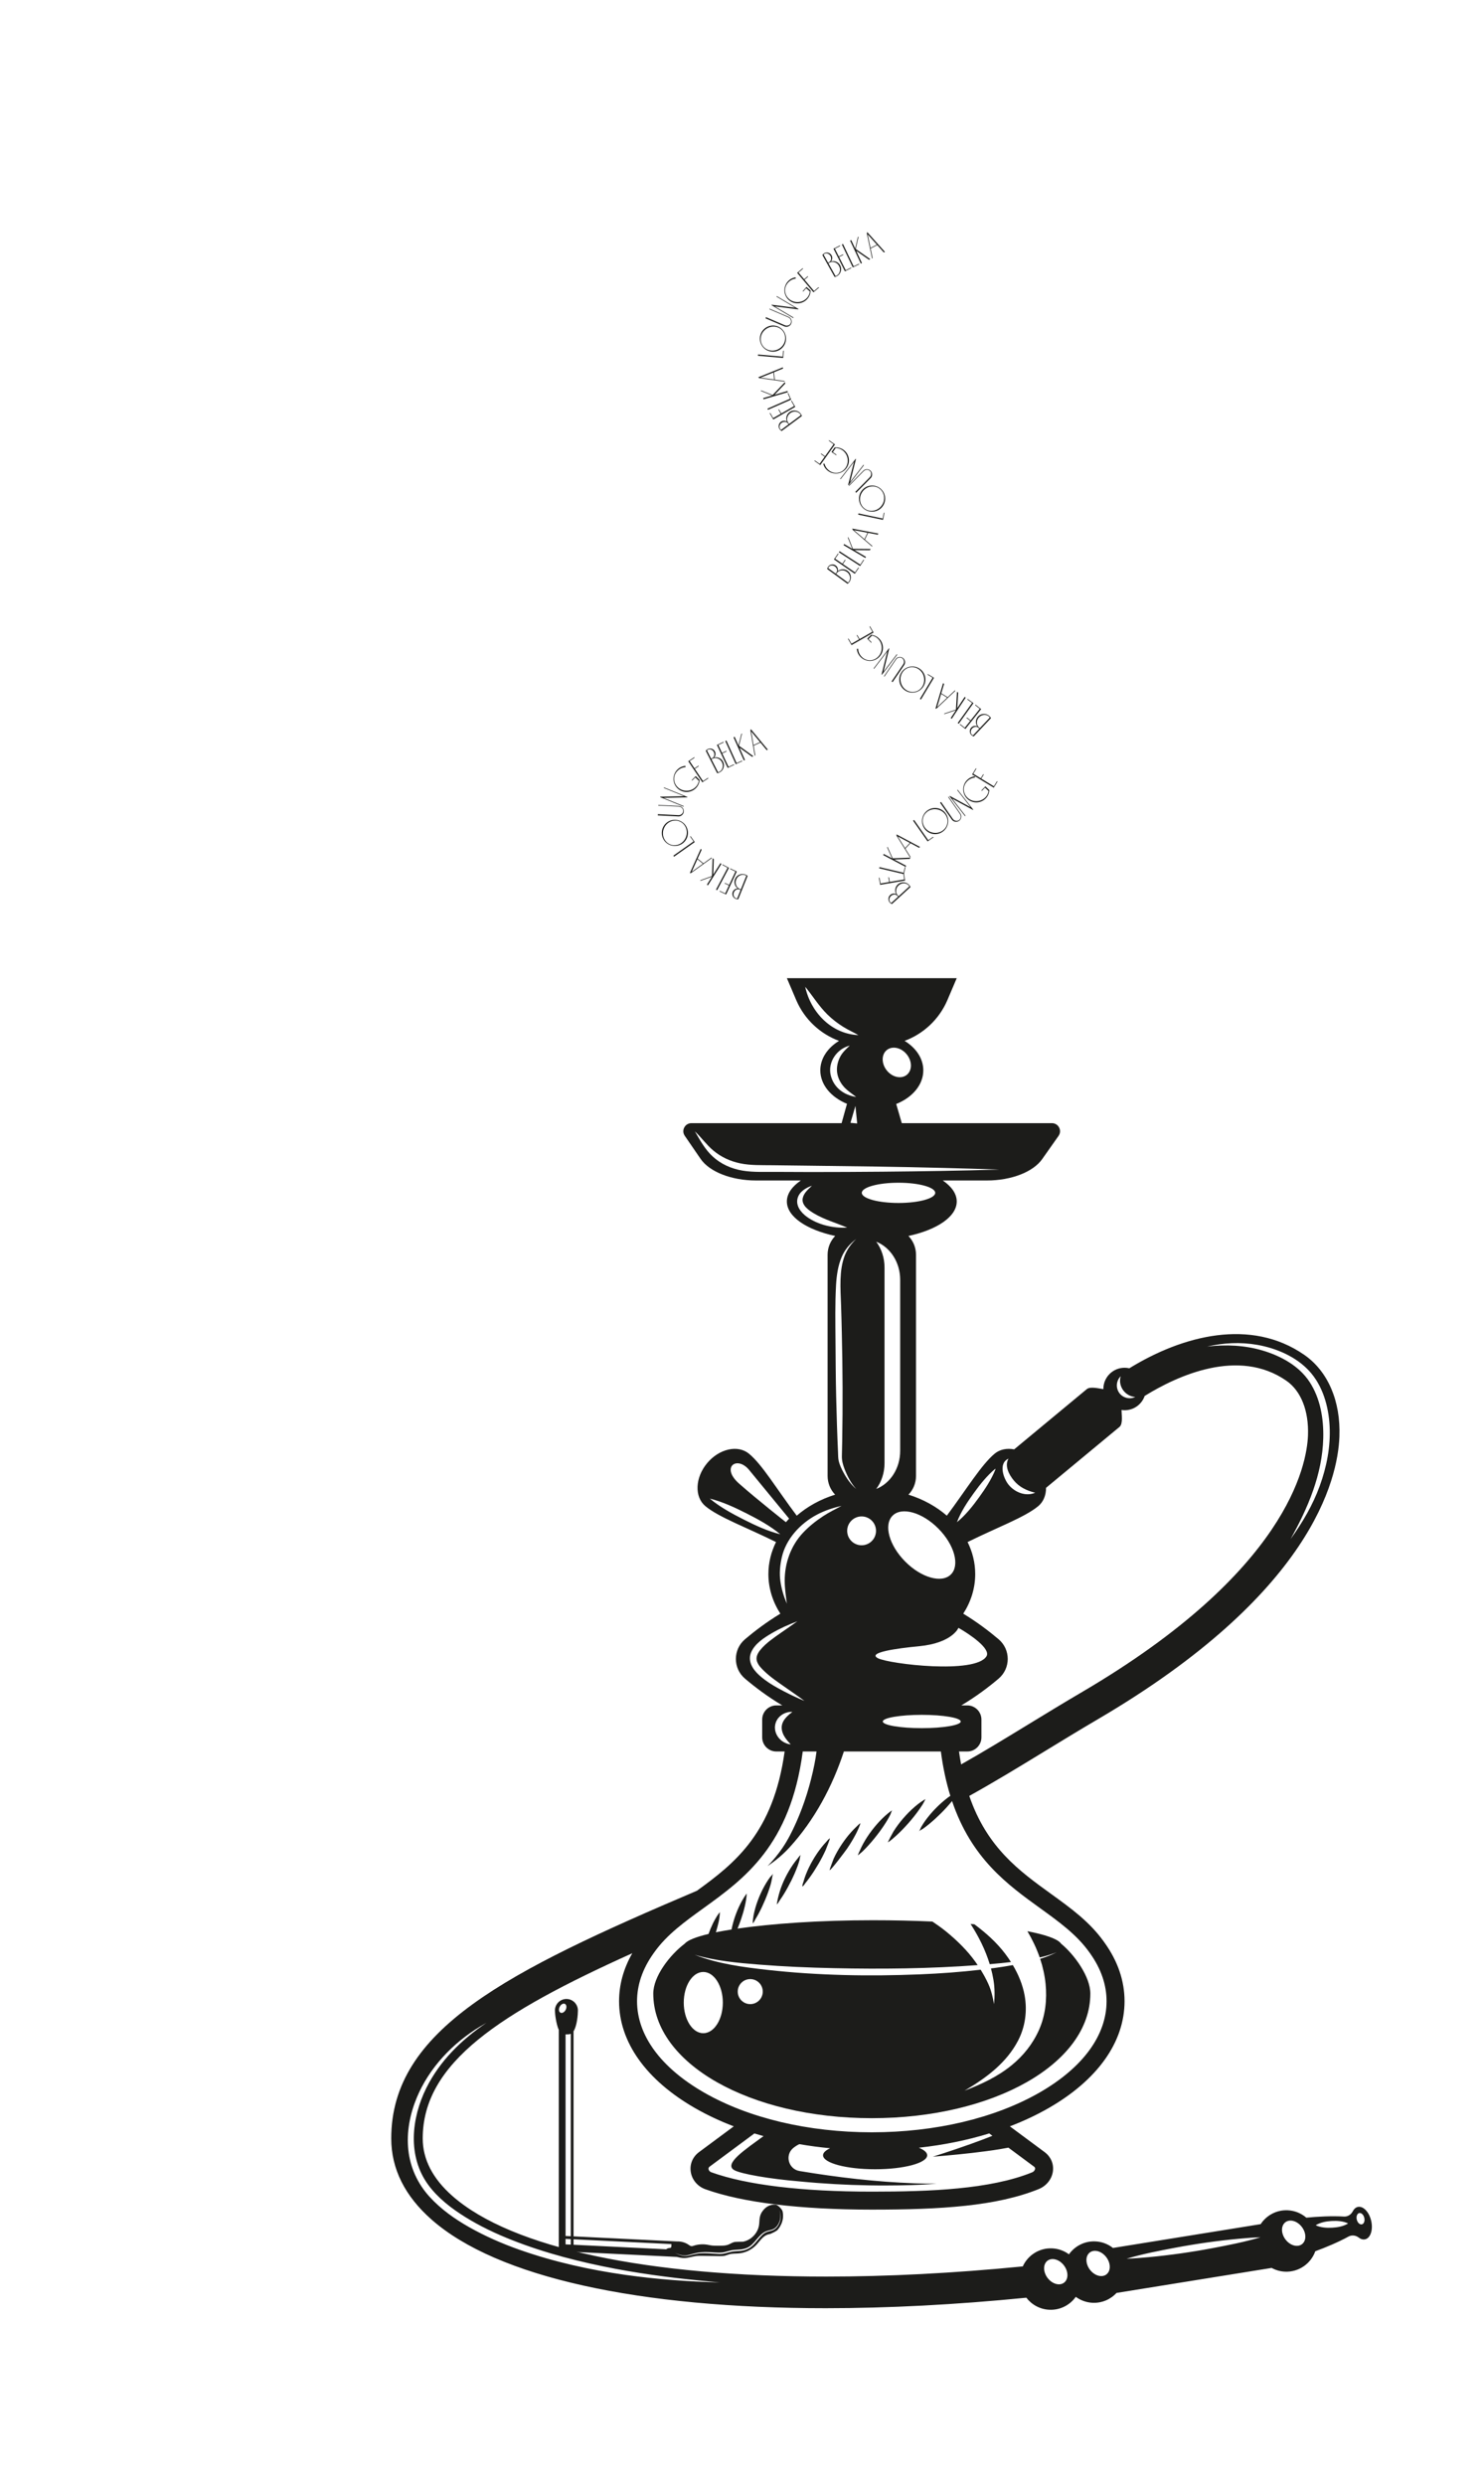 <?xml version="1.0" encoding="utf-8"?>
<!-- Generator: Adobe Illustrator 23.1.0, SVG Export Plug-In . SVG Version: 6.00 Build 0)  -->
<svg version="1.1" id="Слой_1" xmlns="http://www.w3.org/2000/svg" xmlns:xlink="http://www.w3.org/1999/xlink" x="0px" y="0px"
	 viewBox="0 0 1456.161 2437.936" style="enable-background:new 0 0 1456.161 2437.936;" xml:space="preserve">
<g id="Углы">
	<g>
		<path style="fill:#1C1C1A;" d="M567.06,1972.607c0-6.212-5.054-11.266-11.266-11.266
			c-6.212,0-11.266,5.054-11.266,11.266c0,3.439,1.141,13.086,3.775,19.075v214.136
			c0,0.428,0.202,0.83,0.543,1.087l3.925,2.944
			c0.007,0.005,0.015,0.007,0.022,0.011c0.103,0.074,0.216,0.132,0.337,0.176
			c0.025,0.009,0.049,0.015,0.073,0.023c0.122,0.036,0.249,0.062,0.383,0.062
			h7.85c0.75,0,1.359-0.608,1.359-1.359v-215.761
			C566.275,1987.533,567.06,1976.516,567.06,1972.607z M554.317,1966.159
			c1.621,0.823,1.959,3.416,0.754,5.791c-1.205,2.375-3.497,3.634-5.119,2.811
			c-1.621-0.823-1.959-3.416-0.753-5.791
			C550.404,1966.594,552.696,1965.336,554.317,1966.159z M554.944,2207.404v-211.32
			c0.268-0.019,0.546-0.033,0.849-0.033c1.509,0,2.966-0.004,4.284-0.56v211.914
			H554.944z"/>
	</g>
	<g>
		<path style="fill:#1C1C1A;" d="M761.139,2163.178c2.18,0.212,6.355,4.511,6.79,6.658
			c2.037,10.063-3.763,16.615-4.833,17.949c-0.976,1.217-4.97,3.075-6.391,3.72
			c-1.042,0.473-2.2,0.613-3.295,0.945c-4.99,1.512-7.838,6.568-11.441,10.337
			c-4.418,4.621-10.537,7.579-16.903,8.17c-3.121,0.29-6.321,0.038-9.345,0.86
			c-1.494,0.406-2.912,1.068-4.418,1.427c-1.856,0.442-3.787,0.414-5.694,0.382
			c-5.086-0.083-10.172-0.167-15.258-0.251c-2.581-0.042-5.174-0.084-7.732,0.264
			c-3.673,0.5-7.24,1.799-10.946,1.88c-2.548,0.056-5.056-0.466-7.529-1.122
			c-0.028,0-0.055,0.006-0.083,0.004l-111.143-5.446
			c-0.447-0.022-0.857-0.253-1.108-0.623l-2.875-4.252
			c-0.005-0.007-0.006-0.016-0.011-0.023c-0.072-0.111-0.127-0.232-0.167-0.361
			c-0.008-0.026-0.014-0.052-0.02-0.078c-0.032-0.13-0.052-0.263-0.045-0.404
			l0.402-8.204c0.038-0.784,0.705-1.389,1.489-1.35l113.608,5.567
			c4.05-0.152,8.157,0.974,11.501,3.271c0.866,0.594,1.746,1.287,2.794,1.368
			c0.744,0.058,1.471-0.205,2.18-0.436c4.269-1.389,8.874-1.738,13.303-1.006
			c1.51,0.25,3,0.622,4.519,0.806c1.481,0.18,2.978,0.18,4.47,0.18
			c1.204-0,2.408-0,3.611-0.001c1.959-0,3.935-0.002,5.851-0.41
			c3.656-0.778,4.155-1.88,7.695-3.082c1.385-0.47,8.565-0.354,8.918-0.42
			c7.931-1.477,14.564-8.335,15.774-16.311c0.398-2.619,0.262-5.309,0.815-7.9
			c0.552-2.591,1.437-4.3,3.059-6.394
			C751.389,2165.399,755.589,2162.639,761.139,2163.178z M551.602,2201.934l102.087,5.002
			c0.763-0.707,1.879-1.135,2.939-1.235c0.723-0.068,1.593-0.118,1.944-0.754
			c0.144-0.262,0.162-0.573,0.176-0.871c0.036-0.755,0.072-1.509,0.108-2.263
			l-106.992-5.243L551.602,2201.934z M764.406,2180.773
			c-0.826,1.89-2.004,3.639-3.567,4.997c-1.833,1.593-3.9,2.063-6.199,2.622
			c-2.165,0.526-4.094,1.196-5.903,2.523c-1.756,1.288-3.29,2.849-4.733,4.473
			c-2.679,3.016-5.087,6.38-8.449,8.693c-3.358,2.31-7.328,3.01-11.325,3.219
			c-2.248,0.117-4.462,0.208-6.676,0.655c-2.183,0.441-4.293,1.15-6.455,1.674
			c-4.31,1.044-8.653,0.439-13.022,0.212c-4.459-0.232-9.029-0.339-13.443,0.441
			c-2.085,0.369-4.126,0.935-6.171,1.475c-2.064,0.545-4.147,1.23-6.299,1.258
			c-3.475,0.046-6.956-1.19-10.084-2.611c3.48,1.816,7.536,3.438,11.534,3.057
			c2.471-0.236,4.884-0.979,7.296-1.529c2.4-0.547,4.803-0.972,7.265-1.091
			c4.493-0.216,8.987,0.156,13.466,0.461c2.308,0.157,4.614,0.384,6.925,0.124
			c2.244-0.252,4.39-0.925,6.568-1.488c2.164-0.561,4.332-0.962,6.566-1.094
			c2.288-0.135,4.582-0.217,6.845-0.612c4.202-0.734,7.781-2.665,10.792-5.67
			c2.84-2.832,5.107-6.18,7.947-9.011c1.369-1.365,2.926-2.683,4.733-3.421
			c2.045-0.835,4.29-1.067,6.327-1.902c3.692-1.514,6.099-5.309,7.102-9.034
			c0.967-3.589,0.666-7.219-0.777-10.623
			C766.139,2172.545,766.115,2176.859,764.406,2180.773z"/>
	</g>
</g>
<g id="Кальян">
	<g>
		<path style="fill:#1C1C1A;" d="M992.003,1925.114c-1.794-2.81-3.686-5.554-5.695-8.196
			c-8.58-11.285-18.955-20.466-30.225-28.868c-1.233-0.108-2.465-0.215-3.717-0.319
			c7.975,12.319,14.555,25.503,18.795,39.46
			C978.114,1926.602,985.068,1925.931,992.003,1925.114z"/>
		<path style="fill:#1C1C1A;" d="M855.453,2078.296c119.612,0,214.432-53.568,214.432-122.292
			c0-16.531-15.574-38.154-28.664-48.896c-0.155-0.231-0.327-0.462-0.527-0.691
			c-3.733-4.278-15.264-8.228-32.571-11.58
			c4.86,8.202,8.98,16.8,12.071,25.775c5.681-1.282,11.272-2.907,16.662-5.193
			c-5.207,2.778-10.634,4.841-16.207,6.531c2.626,7.917,4.471,16.114,5.324,24.574
			c1.53,15.165-0.183,30.974-6.39,45.001
			c-6.139,13.872-15.449,25.544-27.204,35.067
			c-13.746,11.136-29.515,18.441-45.923,24.717
			c20.995-12.36,41.125-27.133,52.585-49.254
			c7.031-13.572,9.081-29.175,6.369-44.157
			c-1.915-10.576-6.086-20.579-11.574-29.797
			c-5.999,1.079-12.025,2.015-18.065,2.849c-1.129,0.156-2.265,0.268-3.396,0.418
			c0.996,3.739,1.828,7.529,2.46,11.375c1.302,7.93,1.32,15.649,0.556,23.625
			c-1.187-6.791-2.734-13.431-5.577-19.756c-2.197-4.886-4.758-9.505-7.565-13.995
			c-19.817,2.302-39.751,3.751-59.67,4.564
			c-49.709,2.028-99.812,1.154-149.284-4.36
			c-24.099-2.686-49.011-5.962-71.703-14.871c20.482,6.013,42.046,7.964,63.252,9.656
			c24.46,1.952,48.976,2.975,73.504,3.511
			c46.953,1.027,94.109,0.485,140.969-3.007c-0.682-1.007-1.35-2.019-2.059-3.016
			c-7.924-11.142-17.962-20.967-28.488-29.604
			c-4.438-3.642-9.107-6.936-13.86-10.124
			c-18.376-0.833-38.019-1.287-58.44-1.287c-52.045,0-99.059,3.297-132.753,8.19
			c1.234-3.036,2.406-6.097,3.455-9.199c2.776-8.212,5.039-16.643,5.608-25.315
			c-0.023,0.359-0.853,1.149-1.069,1.457c-0.552,0.788-1.08,1.594-1.594,2.408
			c-1.274,2.02-2.458,4.099-3.541,6.227c-2.221,4.361-4.095,8.912-5.64,13.555
			c-1.28,3.845-2.325,7.777-3.103,11.757c-5.554,0.88-10.714,1.801-15.394,2.762
			c0.025-0.083,0.054-0.166,0.078-0.249c1.861-6.274,3.838-13.125,3.838-19.732
			c0,0.424-1.298,1.786-1.489,2.07c-4.093,5.994-7.187,12.685-9.62,19.514
			c-12.424,2.972-20.6,6.221-23.309,9.518h-0.032
			c-15.069,11.436-30.884,32.399-30.884,48.962
			C641.021,2024.728,735.841,2078.296,855.453,2078.296z M736.176,1941.813
			c6.781,0,12.277,5.497,12.277,12.277c0,6.781-5.497,12.277-12.277,12.277
			c-6.781,0-12.277-5.497-12.277-12.277
			C723.899,1947.31,729.396,1941.813,736.176,1941.813z M690.1,1934.829
			c10.587,0,19.169,13.453,19.169,30.048c0,16.595-8.582,30.048-19.169,30.048
			s-19.169-13.453-19.169-30.048C670.931,1948.281,679.513,1934.829,690.1,1934.829z"/>
		<path style="fill:#1C1C1A;" d="M704.867,1878.011
			C705.76,1876.689,703.965,1879.332,704.867,1878.011L704.867,1878.011z"/>
		<path style="fill:#1C1C1A;" d="M741.241,1883.082c1.159-1.896,2.261-3.827,3.305-5.789
			c2.372-4.455,4.501-9.047,6.437-13.708c1.962-4.723,3.734-9.543,5.164-14.456
			c1.046-3.592,1.475-7.231,2.286-10.849c-0.295,1.157-2.261,2.787-2.994,3.8
			c-1.318,1.82-2.56,3.697-3.721,5.621c-2.591,4.298-4.834,8.817-6.754,13.453
			c-1.996,4.819-3.655,9.799-4.841,14.881c-0.496,2.126-0.889,4.275-1.172,6.44
			c-0.108,0.825-0.2,1.652-0.266,2.481c-0.016,0.202,0.078,1.971-0.104,2.171
			C739.523,1886.777,740.706,1883.958,741.241,1883.082z"/>
		<path style="fill:#1C1C1A;" d="M765.176,1864.485c1.35-1.912,2.638-3.866,3.867-5.857
			c2.659-4.308,5.093-8.759,7.341-13.294c2.274-4.591,4.363-9.289,6.132-14.098
			c0.764-2.078,1.451-4.184,2.046-6.317c0.171-0.613,0.698-4.547,1.079-4.72
			c-0.616-0.087-2.837,3.119-3.28,3.655c-1.531,1.853-2.984,3.773-4.348,5.752
			c-2.905,4.216-5.476,8.676-7.726,13.274c-4.018,8.209-6.63,16.552-8.082,25.538
			C763.024,1868.292,764.695,1865.166,765.176,1864.485z"/>
		<path style="fill:#1C1C1A;" d="M790.471,1847.392c1.481-1.822,2.906-3.691,4.273-5.6
			c2.98-4.163,5.738-8.49,8.317-12.911c2.631-4.511,5.078-9.146,7.211-13.914
			c0.379-0.848,4.446-11.188,4.04-11.293c-1.307,0.628-2.567,2.433-3.556,3.483
			c-1.643,1.746-3.215,3.562-4.701,5.444c-3.169,4.01-6.027,8.277-8.583,12.702
			c-2.596,4.493-4.891,9.176-6.772,14.015c-0.843,2.17-1.583,4.38-2.207,6.623
			c-0.324,1.167-1.491,3.871-1.12,5.025
			C788.519,1850.415,789.669,1848.378,790.471,1847.392z"/>
		<path style="fill:#1C1C1A;" d="M831.347,1813.598c3.014-4.479,5.847-9.102,8.349-13.888
			c1.107-2.118,2.134-4.278,3.056-6.483c0.387-0.923,0.758-1.855,1.089-2.8
			c0.104-0.294,0.242-1.37,0.503-1.555c-0.392-0.215-3.611,3.09-4.063,3.516
			c-1.774,1.67-3.477,3.416-5.101,5.232c-3.462,3.873-6.628,8.024-9.495,12.355
			c-2.859,4.32-5.439,8.843-7.615,13.547c-0.404,0.873-4.266,11.396-4.069,11.417
			C814.945,1835.811,830.249,1815.229,831.347,1813.598z"/>
		<path style="fill:#1C1C1A;" d="M875.626,1775.961c-0.085,0.041-0.178,0.151-0.273,0.296
			C875.507,1776.134,875.615,1776.027,875.626,1775.961z"/>
		<path style="fill:#1C1C1A;" d="M841.995,1820.498c-0.079-0.263,3.443-3.044,3.869-3.45
			c1.725-1.642,3.4-3.337,5.022-5.08c3.625-3.896,7.045-7.99,10.283-12.213
			c3.268-4.261,6.366-8.673,9.145-13.27c1.226-2.028,2.376-4.102,3.426-6.227
			c0.304-0.615,1.028-3.121,1.612-4.001c-0.494,0.393-1.501,0.968-1.621,1.058
			c-0.827,0.621-1.636,1.264-2.434,1.922c-1.866,1.541-3.667,3.159-5.395,4.852
			c-3.695,3.62-7.113,7.536-10.253,11.645c-3.259,4.266-6.234,8.768-8.799,13.486
			c-1.115,2.051-2.132,4.154-3.045,6.303
			C843.446,1816.372,841.62,1819.685,841.995,1820.498z"/>
		<path style="fill:#1C1C1A;" d="M871.247,1807.815c0.147-0.392,1.519-1.122,1.796-1.337
			c0.791-0.613,1.567-1.243,2.336-1.884c1.849-1.541,3.65-3.139,5.401-4.79
			c3.911-3.687,7.626-7.59,11.164-11.635c3.57-4.081,6.975-8.329,10.07-12.783
			c2.206-3.174,4.653-6.629,6.019-10.275c-1.403,1.115-3.11,1.951-4.575,3.006
			c-2.077,1.495-4.088,3.083-6.023,4.759c-3.961,3.429-7.663,7.175-11.088,11.137
			c-3.534,4.089-6.803,8.431-9.661,13.02
			C876.182,1797.844,870.852,1807.669,871.247,1807.815z"/>
		<path style="fill:#1C1C1A;" d="M1345.487,2179.111c-1.978-8.778-7.868-14.928-13.158-13.737
			c-2.1,0.473-3.789,2.033-4.938,4.291c-1.663,3.266-4.987,5.372-8.645,5.147
			c-11.522-0.709-26.009,0.001-36.918,1.098
			c-4.921-4.231-11.221-6.932-18.206-7.26
			c-11.042-0.518-20.948,4.992-26.605,13.608L1092.089,2205.625
			c-4.765-3.755-10.687-6.133-17.209-6.438
			c-10.64-0.5-20.23,4.595-25.977,12.675c-4.627-3.41-10.274-5.543-16.446-5.833
			c-12.706-0.596-23.921,6.776-28.865,17.7
			c-68.021,6.699-132.783,9.979-192.824,9.979
			c-174.039-0.004-308.345-27.548-366.886-79.104
			c-19.313-17.011-29.101-35.996-29.092-56.431
			c0.033-74.386,76.067-123.301,205.636-181.731
			c-8.606,15.084-12.971,30.88-12.971,47.099c0,39.998,26.45,77.226,74.48,104.822
			c11.779,6.768,24.537,12.758,38.074,17.94l-34.137,25.308
			c-6.167,4.573-9.191,11.761-8.09,19.231c1.151,7.819,6.634,14.391,14.307,17.153
			c36.379,13.092,92.869,20.011,163.364,20.011c68.368,0,122.373-3.425,163.726-20.134
			c7.643-3.086,13.008-9.837,14.001-17.615c0.922-7.227-2.107-14.195-8.106-18.641
			l-34.153-25.321c13.528-5.181,26.278-11.168,38.049-17.932
			c48.028-27.595,74.48-64.823,74.48-104.822c0-19.83-6.507-39.031-19.33-57.056
			l-0.189-0.269c-0.373-0.528-0.745-1.053-1.066-1.486
			c-13.928-19.35-32.254-32.582-51.656-46.592
			c-31.035-22.408-62.76-45.374-80.113-96.047
			c24.316-13.478,48.525-28.242,74.053-43.828
			c16.984-10.371,34.546-21.094,52.55-31.66
			c208.764-122.521,235.002-234.576,236.592-277.065
			c1.307-34.897-11.285-64.149-34.546-80.253
			c-52.37-36.255-119.078-19.096-171.598,13.228
			c-1.491-0.338-3.036-0.533-4.629-0.533c-11.515,0-20.85,9.335-20.85,20.851
			c0,0.049,0.007,0.097,0.007,0.146c-4.073-0.532-12.842-2.88-16.233-0.026
			l-71.3,59.129c-7.087-1.348-13.997-0.065-19.195,4.259
			c-12.968,10.788-27.685,35.028-46.87,60.774
			c-10.406-9.011-23.228-16.114-37.629-20.603
			c4.565-4.781,7.384-11.243,7.384-18.375v-217.018
			c0-7.164-2.842-13.653-7.443-18.44c28.036-6.039,47.401-18.921,47.401-33.839
			c0-7.605-5.046-14.676-13.693-20.587h43.317c23.833,0,45.28-8.29,54.207-20.953
			l16.08-22.811c3.698-5.246-0.054-12.481-6.472-12.481H884.872l-5.477-18.812
			c15.826-6.333,26.584-18.743,26.584-33.022c0-11.632-7.139-22.025-18.339-28.903
			c18.563-6.913,33.952-21.166,42.006-40.068l9.145-21.464H772.115l9.145,21.464
			c8.054,18.902,23.443,33.155,42.006,40.068
			c-11.201,6.878-18.339,17.271-18.339,28.903c0,14.153,10.574,26.466,26.17,32.849
			l-5.287,18.985H678.442c-6.372,0-10.135,7.143-6.53,12.398l15.505,22.603
			c8.792,12.817,30.376,21.245,54.409,21.245h43.983
			c-8.647,5.91-13.694,12.982-13.694,20.587c0,14.919,19.366,27.801,47.402,33.839
			c-4.601,4.787-7.443,11.277-7.443,18.44v217.018
			c0,7.132,2.819,13.594,7.384,18.375c-14.415,4.494-27.249,11.606-37.66,20.63
			c-20.15-26.844-33.895-50.133-46.838-60.801
			c-10.942-9.018-29.318-4.903-41.137,9.304
			c-11.818,14.206-12.562,33.074-1.661,42.143
			c13.241,11.015,40.734,21.033,69.306,35.22
			c-4.807,9.691-7.478,20.284-7.478,31.393c0,14.044,4.251,27.267,11.727,38.874
			c-13.814,8.39-25.601,17.397-34.677,25.097c-11.953,10.14-11.953,28.524,0,38.664
			c9.493,8.054,21.941,17.542,36.585,26.253h-5.851
			c-7.667,0-13.883,6.216-13.883,13.883v17.451c0,7.667,6.216,13.883,13.883,13.883
			h8.137c-11.105,79.861-48.617,109.504-86.07,136.637
			c-186.754,79.42-299.883,136.26-299.93,243.016
			c-0.013,29.7,13.298,56.487,39.563,79.617
			c64.529,56.832,204.244,86.962,386.768,86.958
			c61.205-0.002,127.245-3.398,196.855-10.305
			c5.216,6.823,13.286,11.389,22.536,11.823
			c10.64,0.499,20.229-4.596,25.976-12.675
			c4.627,3.41,10.274,5.543,16.446,5.833c9.253,0.434,17.718-3.359,23.55-9.667
			l152.191-24.538c3.885,2.122,8.281,3.448,13.001,3.669
			c13.592,0.638,25.494-7.833,29.818-20.028
			c10.136-3.681,22.864-9.031,32.558-14.385c3.208-1.772,7.114-1.295,10.017,0.943
			c2.006,1.547,4.201,2.232,6.301,1.76
			C1344.779,2195.971,1347.464,2187.889,1345.487,2179.111z M1014.567,2125.789
			c0.892,0.663,1.223,1.331,1.109,2.232c-0.14,1.088-1.036,2.653-3.108,3.49
			c-40.995,16.566-99.74,18.85-157.116,18.85c-68.481,0-122.904-6.559-157.388-18.969
			c-1.841-0.663-2.666-2.046-2.825-3.121c-0.149-1.006,0.214-1.796,1.142-2.484
			l43.859-32.516c2.956,0.908,5.953,1.766,8.967,2.602
			c-17.706,13.049-39.82,27.446-28.508,33.5
			c6.843,3.663,34.403,8.481,63.39,10.903c5.927,0.568,11.856,1.107,17.795,1.557
			c22.522,1.706,45.143,2.563,67.73,2.489c16.385-0.053,32.83-0.369,49.163-1.766
			c-7.099,0.075-14.206-0.104-21.299-0.365
			c-37.941-1.395-75.599-5.829-113.009-12.072
			c-10.829-1.807-14.559-15.609-6.079-22.582c1.732-1.424,3.723-2.693,5.898-3.781
			c9.89,1.722,20.006,3.047,30.269,4.037c-4.395,2.026-6.955,4.374-6.955,6.888
			c0,7.577,22.877,13.72,51.096,13.72c28.22,0,51.096-6.143,51.096-13.72
			c0-2.735-3.015-5.277-8.151-7.417c24.188-2.649,47.425-7.354,69.049-14.003
			l3.128,2.319c-6.221,2.493-13.987,5.411-21.835,8.204
			c-18.152,6.498-36.651,12.292-36.651,12.292s19.31-1.456,38.647-3.698
			c9.671-1.104,19.355-2.406,26.66-3.601c3.674-0.623,6.84-1.168,8.865-1.568
			L1014.567,2125.789z M1233.548,1319.502c18.677,3.26,38.04,11.486,51.081,25.635
			c13.368,14.503,19.064,34.888,20.05,54.186
			c1.023,20.015-2.896,39.927-9.724,58.685
			c-6.837,18.781-16.921,35.916-28.593,52.057
			c17.071-30.512,31.206-63.598,32.062-99.092
			c0.459-19.063-2.867-39.06-13.526-55.228
			c-10.438-15.833-28.372-25.462-46.173-30.723
			c-17.59-5.198-36.116-5.931-54.251-3.822
			C1200.623,1317.492,1217.173,1316.644,1233.548,1319.502z M1099.661,1350.327
			c-0.406,1.425-0.625,2.909-0.625,4.392c0,8.303,6.633,15.393,14.916,15.953
			c-5.445,2.628-12.128,0.932-15.672-3.95
			C1094.658,1361.734,1095.257,1354.647,1099.661,1350.327z M1026.425,1459.803
			l72.079-59.775c3.576-3.009,1.984-12.256,1.976-16.59
			c0.674,0.099,1.358,0.162,2.049,0.202l0.093,0.121
			c0.045-0.035,0.098-0.075,0.144-0.11c0.251,0.011,0.498,0.034,0.752,0.034
			c9.129,0,16.868-5.876,19.692-14.045c32.322-19.97,92.064-47.427,138.959-14.962
			c14.419,9.982,22.169,29.557,21.265,53.707
			c-1.092,29.184-20.282,133.578-221.363,251.588
			c-18.236,10.703-35.914,21.497-53.01,31.936
			c-22.776,13.906-44.485,27.148-65.969,39.281
			c-0.766-4.098-1.484-8.29-2.095-12.683h8.136
			c7.668,0,13.883-6.215,13.883-13.883v-17.451c0-7.667-6.215-13.883-13.883-13.883
			h-5.851c14.643-8.711,27.092-18.199,36.585-26.253
			c11.953-10.14,11.953-28.524,0-38.664c-9.076-7.699-20.864-16.707-34.677-25.096
			c7.475-11.607,11.727-24.831,11.727-38.875c0-11.107-2.669-21.698-7.475-31.387
			c28.571-14.185,56.063-24.212,69.303-35.226
			C1023.915,1473.485,1026.433,1466.97,1026.425,1459.803z M825.304,1281.08
			c0.32,8.886,0.492,17.778,0.712,26.668c0.877,35.605,1.013,71.253,0.38,106.864
			c-0.081,4.582-0.166,9.166-0.305,13.746c-0.134,4.405,0.866,8.378,2.426,12.485
			c2.71,7.135,6.392,14.412,11.59,20.073c-5.22-4.406-9.266-10.238-12.488-16.215
			c-1.859-3.447-3.638-7.151-4.579-10.969c-0.686-2.783-0.599-5.723-0.731-8.566
			c-0.838-17.963-1.368-35.937-1.804-53.914
			c-0.448-18.438-0.565-36.885-0.681-55.327
			c-0.115-18.277-0.495-36.752,0.537-55.006
			c0.528-9.346,1.836-18.809,5.49-27.495c3.072-7.302,7.982-13.011,14.257-17.73
			c-4.878,4.671-8.765,9.911-11.217,16.253c-2.843,7.355-3.845,15.377-4.123,23.216
			C824.461,1263.796,824.994,1272.454,825.304,1281.08z M845.433,1487.869
			c7.817,0,14.154,6.337,14.154,14.154c0,7.817-6.337,14.153-14.154,14.153
			c-7.816,0-14.153-6.337-14.153-14.153
			C831.28,1494.206,837.617,1487.869,845.433,1487.869z M901.638,1615.246
			c32.946-3.147,38.839-18.064,38.839-18.064
			c11.11,6.35,32.068,20.496,27.468,27.948
			c-10.94,17.72-95.183,7.508-106.34,1.929
			C850.448,1621.481,879.366,1617.373,901.638,1615.246z M859.807,1218.336
			c13.67,5.401,23.495,20.088,23.495,37.408v167.764
			c0,17.32-9.825,32.007-23.495,37.409c5.075-6.88,8.136-15.73,8.136-25.395
			v-191.791C867.942,1234.066,864.881,1225.216,859.807,1218.336z M904.467,1682.548
			c21.115,0,38.232,2.922,38.232,6.525c0,3.604-17.117,6.525-38.232,6.525
			c-21.116,0-38.233-2.921-38.233-6.525
			C866.234,1685.47,883.351,1682.548,904.467,1682.548z M989.546,1431.211
			c-4.028,7.116,0.493,15.601,5.163,21.28
			c5.555,6.755,12.739,10.045,21.028,12.138
			c-9.172,3.891-19.692-0.291-25.84-7.58
			C984.638,1450.816,979.35,1435.72,989.546,1431.211z M955.431,1465.116
			c6.194-8.588,13.096-17.335,21.315-24.118c-0.049,0.344-0.087,0.692-0.113,1.047
			c-3.854,9.609-9.825,18.621-15.839,26.945
			c-6.325,8.755-13.373,17.681-21.798,24.532
			C942.83,1483.367,949.118,1473.87,955.431,1465.116z M920.772,1499.8
			c15.786,15.941,21.283,36.093,12.278,45.011
			c-9.005,8.917-29.102,3.224-44.888-12.718
			c-15.786-15.941-21.283-36.093-12.278-45.011
			C884.888,1478.164,904.985,1483.858,920.772,1499.8z M881.648,1180.308
			c-19.897,0-36.027-4.444-36.027-9.926c0-5.482,16.13-9.926,36.027-9.926
			c19.897,0,36.027,4.444,36.027,9.926
			C917.674,1175.865,901.544,1180.308,881.648,1180.308z M870.161,1030.277
			c5.401-4.361,14.175-2.454,19.595,4.259c5.421,6.714,5.436,15.692,0.035,20.053
			c-5.402,4.361-14.175,2.454-19.596-4.259
			C864.775,1043.616,864.76,1034.638,870.161,1030.277z M790.11,968.191
			c7.448,9.097,13.455,19.083,21.936,27.354c4.675,4.559,9.895,8.565,15.437,12.015
			c4.795,2.984,9.925,5.282,14.829,8.055
			C815.893,1014.59,795.49,993.199,790.11,968.191z M815.202,1055.284
			c-3.262-13.091,6.006-26.34,18.655-29.376c-3.828,3.548-7.462,6.858-9.791,11.655
			c-2.546,5.246-3.634,11.32-2.235,17.039c1.106,4.52,3.372,8.62,6.518,12.06
			c3.482,3.809,7.711,6.48,11.757,9.609
			C828.23,1074.552,818.17,1067.196,815.202,1055.284z M841.103,1102.31l-6.589-0.609
			l4.857-16.606L841.103,1102.31z M761.391,1149.809
			c-10.863-0.101-22.048,0.552-32.798-1.254
			c-10.981-1.844-21.334-6.421-29.513-14.068
			c-7.435-6.952-12.195-15.749-17.238-24.45
			c6.314,5.957,11.302,13.118,17.984,18.74
			c7.629,6.418,16.724,10.644,26.472,12.664
			c10.294,2.133,20.928,1.695,31.384,1.844c11.229,0.16,22.458,0.287,33.687,0.419
			c44.69,0.526,89.39,1.036,134.068,2.217
			c18.428,0.487,36.856,0.977,55.28,1.613
			c-38.256,1.131-76.528,1.742-114.798,2.096
			c-23.43,0.217-46.861,0.317-70.292,0.324
			C784.215,1149.958,772.803,1149.915,761.391,1149.809z M791.628,1193.833
			c-5.622-4.114-11.077-10.827-8.968-18.257
			c1.818-6.403,8.124-10.198,14.067-12.177c-3.608,3.411-8.162,7.26-9.094,12.401
			c-1.242,6.849,6.118,11.804,11.154,14.809
			c10.202,6.087,21.651,9.231,32.493,13.872
			C817.851,1205.219,802.587,1201.852,791.628,1193.833z M735.059,1442.238
			c6.48,7.836,39.244,47.791,39.244,47.791l-3.125,3.492
			c0,0-27.597-21.69-45.953-37.865C706.869,1439.481,723.203,1427.901,735.059,1442.238z
			 M729.568,1490.82c-11.455-5.799-23.189-12.228-33.109-20.459
			c12.507,3.1,24.644,8.766,36.096,14.557
			c11.456,5.793,23.201,12.213,33.109,20.459
			C753.151,1502.296,741.015,1496.616,729.568,1490.82z M767.018,1528.508
			c3.964-18.292,18.024-33.493,34.18-42.155c7.75-4.155,16.014-6.904,24.571-8.824
			c-5.99,3.251-12.118,6.185-17.83,9.927
			c-7.308,4.787-13.961,10.066-19.969,16.422
			c-11.859,12.546-17.992,29.702-17.988,46.849
			c0.002,7.709,1.137,15.135,2.133,22.752c-3.071-7.092-5.191-14.163-6.329-21.809
			C764.625,1543.875,765.359,1536.167,767.018,1528.508z M744.757,1643.466
			c-6.541-5.994-11.586-14.174-7.36-23.028
			c3.865-8.097,12.377-13.546,19.845-17.943
			c7.984-4.7,16.484-8.476,25.148-11.725
			c-5.301,3.874-10.777,7.501-16.141,11.286
			c-7.022,4.954-14.603,9.992-20.095,16.696
			c-2.616,3.193-4.734,7.049-3.393,11.251c1.237,3.875,4.342,6.965,7.204,9.71
			c6.322,6.062,13.719,10.997,20.868,16.014
			c6.202,4.352,12.478,8.604,18.542,13.149
			c-6.935-2.8-13.692-6.038-20.326-9.486
			C760.524,1654.959,751.876,1649.989,744.757,1643.466z M768.938,1709.262
			c-0.916-0.644-2.05-1.222-2.972-2.189c-0.48-0.469-0.974-0.951-1.478-1.444
			c-0.454-0.548-0.866-1.156-1.311-1.762c-0.479-0.585-0.804-1.291-1.146-2.002
			c-0.344-0.711-0.725-1.42-0.898-2.231c-0.194-0.797-0.502-1.579-0.573-2.419
			c-0.072-0.84-0.143-1.687-0.184-2.534l0.301-2.541
			c0.128-0.838,0.477-1.627,0.719-2.423c0.212-0.816,0.695-1.498,1.079-2.208
			l0.604-1.036c0.232-0.317,0.5-0.602,0.747-0.897
			c0.518-0.566,0.961-1.186,1.524-1.642c0.568-0.45,1.108-0.896,1.656-1.294
			c1.077-0.818,2.271-1.269,3.273-1.786c1.077-0.422,2.128-0.656,2.997-0.887
			c0.871-0.283,1.62-0.199,2.249-0.282c1.252-0.08,1.995-0.054,1.995-0.054
			s-0.539,0.51-1.53,1.278c-0.466,0.4-1.165,0.807-1.737,1.38
			c-0.574,0.532-1.222,1.133-1.928,1.788c-0.61,0.75-1.397,1.395-1.987,2.242
			c-0.292,0.427-0.615,0.829-0.929,1.246c-0.301,0.425-0.508,0.908-0.778,1.353
			c-0.286,0.44-0.5,0.911-0.659,1.406c-0.159,0.492-0.443,0.941-0.507,1.46
			c-0.095,0.506-0.264,0.995-0.331,1.505c-0.035,0.515-0.082,1.028-0.142,1.54
			l0.078,1.562c0.028,0.52,0.19,1.037,0.258,1.56
			c0.049,0.53,0.273,1.027,0.419,1.542c0.155,0.514,0.298,1.031,0.552,1.511
			c0.221,0.5,0.438,0.992,0.651,1.473c0.276,0.466,0.546,0.922,0.809,1.366
			c0.457,0.96,1.179,1.689,1.689,2.52c0.557,0.793,1.187,1.441,1.689,2.104
			c0.508,0.66,1.037,1.153,1.449,1.61c0.837,0.895,1.314,1.495,1.314,1.495
			s-0.718-0.073-1.97-0.354c-0.616-0.159-1.426-0.27-2.223-0.661
			C770.891,1710.192,769.89,1709.862,768.938,1709.262z M641.056,1916.865l0.519-0.732
			c0.238-0.336,0.482-0.681,0.787-1.094
			c12.255-17.028,29.455-29.446,47.664-42.594
			c40.454-29.209,85.524-61.757,97.664-153.94h13.525
			c-0.558,4.184-1.217,8.355-2.051,12.517
			c-3.919,19.563-9.796,38.817-17.904,57.063
			c-3.867,8.702-8.26,17.435-13.651,25.302
			c-4.358,6.359-9.113,12.079-14.467,17.611
			c7.837-5.373,15.039-11.257,21.478-18.284
			c24.457-26.69,42.16-59.809,53.428-94.208h95.168
			c2.141,16.261,5.312,30.656,9.297,43.514c-0.746,0.527-1.526,1.004-2.254,1.555
			c-4.32,3.269-8.385,6.89-12.172,10.763c-3.672,3.756-7.106,7.769-10.17,12.038
			c-1.427,1.987-2.757,4.043-3.975,6.164c-0.745,1.298-1.313,3.433-2.301,4.516
			c0.887-1.165,3.164-2.08,4.38-2.963c2.024-1.471,4.002-3.005,5.93-4.6
			c4.017-3.324,7.863-6.863,11.551-10.548c3.757-3.755,7.354-7.689,10.686-11.829
			c19.052,56.431,54.337,81.969,86.691,105.33
			c18.21,13.148,35.41,25.566,47.733,42.684c0.308,0.42,0.605,0.842,0.905,1.265
			l0.215,0.304c10.667,14.992,16.074,30.753,16.074,46.843
			c0,33.413-23.307,65.207-65.625,89.521c-43.858,25.198-102.359,39.076-164.727,39.076
			c-62.368,0-120.87-13.878-164.727-39.076
			c-42.319-24.315-65.626-56.108-65.626-89.521
			C625.101,1947.509,630.469,1931.805,641.056,1916.865z M613.998,2232.083
			c-35.411-5.01-70.587-12.812-104.341-24.727
			c-16.874-5.957-33.394-13.153-48.984-21.959
			c-14.391-8.129-28.199-17.88-39.341-30.181
			c-11.6-12.807-18.79-28.483-20.657-45.693
			c-1.893-17.455,1.529-35.016,8.187-51.156
			c12.124-29.39,35.308-53.77,62.346-70.077
			c2.03-1.225,4.093-2.396,6.143-3.587
			c-24.463,16.572-45.844,37.364-59.088,64.129
			c-14.623,29.552-18.531,66.847,1.874,94.779
			c9.517,13.027,22.723,23.14,36.302,31.613
			c14.522,9.062,30.047,16.396,45.955,22.671
			c32.809,12.941,67.129,21.673,101.738,28.225
			c31.57,5.978,63.412,9.771,95.388,12.719c2.277,0.21,4.557,0.393,6.835,0.584
			C675.45,2238.683,644.617,2236.415,613.998,2232.083z M1044.056,2239.709
			c-4.468,3.348-11.714,1.226-16.183-4.739
			c-4.469-5.966-4.469-13.515-0.001-16.863c4.468-3.348,11.714-1.226,16.183,4.739
			C1048.524,2228.811,1048.524,2236.361,1044.056,2239.709z M1085.597,2231.621
			c-4.468,3.348-11.713,1.226-16.183-4.739c-4.469-5.965-4.469-13.515-0.001-16.863
			c4.468-3.348,11.714-1.226,16.183,4.739S1090.065,2228.273,1085.597,2231.621z
			 M1189.513,2205.85c-20.651,3.908-41.578,6.861-62.503,8.823
			c-7.167,0.672-14.355,1.273-21.553,1.483
			c15.512-4.596,31.468-7.698,47.349-10.699
			c20.661-3.905,41.591-6.893,62.527-8.844c7.159-0.667,14.338-1.267,21.528-1.471
			C1221.351,2199.75,1205.393,2202.845,1189.513,2205.85z M1277.495,2201.965
			c-4.469,3.348-11.714,1.226-16.183-4.739c-4.469-5.965-4.469-13.515-0.001-16.863
			s11.714-1.226,16.183,4.74C1281.963,2191.067,1281.963,2198.617,1277.495,2201.965z
			 M1307.102,2185.757c-5.28,0.288-11.259-0.096-16.106-2.431
			c4.604-2.829,10.433-3.875,15.745-4.174c5.279-0.298,11.265,0.081,16.106,2.431
			C1318.249,2184.426,1312.415,2185.467,1307.102,2185.757z M1336.363,2182.45
			c-2.034,0.496-4.285-1.576-5.028-4.626c-0.743-3.051,0.303-5.926,2.337-6.421
			c2.034-0.496,4.285,1.576,5.028,4.626
			C1339.443,2179.08,1338.397,2181.954,1336.363,2182.45z"/>
	</g>
	<g>
		<path style="fill:#1C1C1A;" d="M723.031,871.027c-1.112-1.094-1.836-2.414-2.172-3.958
			c-0.336-1.545-0.2-3.075,0.408-4.589c0.806-2.004,2.208-3.432,4.206-4.284
			c1.998-0.853,3.999-0.875,6.003-0.07c0.78,0.313,1.487,0.74,2.124,1.28
			l-9.198,22.88c-0.169,0.035-0.341,0.044-0.515,0.026
			c-0.699,0.003-1.361-0.121-1.984-0.371c-1.358-0.546-2.318-1.488-2.88-2.826
			S718.454,876.429,719,875.071c0.367-0.913,0.941-1.666,1.722-2.256
			c0.781-0.592,1.653-0.927,2.616-1.005c0.191-0.027,0.379-0.042,0.562-0.046
			C723.602,871.54,723.312,871.294,723.031,871.027z M723.348,881.63l3.396-8.451
			l-1.135-0.457c-1.024-0.412-2.074-0.343-3.149,0.208
			c-1.075,0.55-1.852,1.421-2.331,2.613c-0.479,1.191-0.521,2.357-0.126,3.5
			c0.395,1.142,1.104,1.918,2.128,2.33
			C722.532,881.535,722.938,881.62,723.348,881.63z M731.249,858.693
			c-1.692-0.68-3.404-0.605-5.135,0.225s-2.97,2.175-3.718,4.035
			c-0.747,1.859-0.783,3.687-0.109,5.485c0.675,1.797,1.858,3.036,3.55,3.716
			l1.136,0.457l5.358-13.328C732.011,859.051,731.649,858.854,731.249,858.693z"/>
		<path style="fill:#1C1C1A;" d="M721.609,855.109l-5.062-2.351l-0.199-0.767l6.628,3.078
			l-10.478,22.562l-6.628-3.078l0.715-0.343l5.061,2.35l3.609-7.771l-4.408-2.047
			l0.649-0.373l4.016,1.865L721.609,855.109z"/>
		<path style="fill:#1C1C1A;" d="M709.008,848.834l-0.158-0.777l6.457,3.423l-11.653,21.978
			l-1.081-0.574l11.366-21.437L709.008,848.834z"/>
		<path style="fill:#1C1C1A;" d="M698.578,859.542l0.646-17.407l1.189,0.747l-0.547,15.217
			l7.009-11.157l1.037,0.651l-13.233,21.064l-1.036-0.651l4.902-7.804
			l-10.999,3.974l-0.641-0.402L698.578,859.542z"/>
		<path style="fill:#1C1C1A;" d="M676.842,856.75l10.736-23.858l0.948,0.774l-3.971,8.794
			l5.689,4.644l7.82-5.653l0.502,0.41l-20.317,14.645L676.842,856.75z
			 M689.719,847.464l-5.41-4.416l-5.558,12.332L689.719,847.464z"/>
		<path style="fill:#1C1C1A;" d="M677.313,821.018l0.209-0.765l4.214,5.971l-20.325,14.343
			l-0.706-1l19.824-13.99L677.313,821.018z"/>
		<path style="fill:#1C1C1A;" d="M654.34,827.36c-1.813-1.4-3.156-3.172-4.029-5.318
			c-0.873-2.146-1.146-4.347-0.82-6.604s1.183-4.29,2.572-6.099
			c1.389-1.809,3.156-3.149,5.301-4.022c2.146-0.873,4.347-1.146,6.604-0.82
			c2.257,0.325,4.29,1.183,6.098,2.572c1.809,1.389,3.149,3.156,4.022,5.301
			c0.873,2.146,1.148,4.352,0.828,6.62c-0.321,2.268-1.178,4.301-2.572,6.098
			c-1.393,1.798-3.163,3.133-5.308,4.005s-4.344,1.152-6.597,0.837
			C658.187,829.618,656.153,828.76,654.34,827.36z M671.676,809.738
			c-1.22-1.693-2.794-2.951-4.722-3.773c-1.928-0.822-3.929-1.077-6.004-0.764
			c-2.075,0.313-3.952,1.128-5.631,2.446s-2.951,3.001-3.815,5.049
			c-0.863,2.048-1.181,4.134-0.953,6.256c0.229,2.123,0.955,4.036,2.179,5.74
			c1.225,1.704,2.801,2.967,4.729,3.79c1.928,0.823,3.927,1.071,5.998,0.747
			c2.071-0.324,3.945-1.145,5.625-2.462s2.954-2.996,3.821-5.033
			c0.869-2.038,1.187-4.123,0.953-6.256
			C673.622,813.344,672.896,811.431,671.676,809.738z"/>
		<path style="fill:#1C1C1A;" d="M645.93,790.373l0.029-0.575l20.135,0.998
			c1.415,0.07,2.594,0.633,3.539,1.689c0.945,1.056,1.383,2.28,1.314,3.669
			c-0.045,0.911-0.315,1.75-0.81,2.519c-0.495,0.769-1.149,1.367-1.963,1.795
			c-0.814,0.428-1.689,0.619-2.624,0.573l-20.1-0.997l0.061-1.222l20.1,0.996
			c1.247,0.062,2.334-0.299,3.262-1.082c0.928-0.783,1.42-1.75,1.477-2.9
			c0.058-1.174-0.33-2.191-1.165-3.049c-0.834-0.858-1.874-1.33-3.12-1.416
			L645.93,790.373z"/>
		<path style="fill:#1C1C1A;" d="M651.325,773.105l0.217-0.533l23.034,9.394l-0.149,0.367
			l-0.468,0.003l-22.793,0.501l19.767,8.062l-0.231,0.567l-23.034-9.395l0.149-0.367
			l0.482-0.037l22.793-0.501L651.325,773.105z"/>
		<path style="fill:#1C1C1A;" d="M679.357,765.683l-0.815-0.047l4.129-4.17l3.837,3.8
			l-0.048,0.56c-0.131,1.053-0.38,2.056-0.749,3.008
			c-0.637,1.667-1.597,3.147-2.88,4.443c-1.621,1.637-3.538,2.754-5.75,3.351
			c-2.212,0.596-4.418,0.607-6.618,0.032c-2.201-0.574-4.128-1.681-5.782-3.319
			c-1.228-1.216-2.168-2.62-2.821-4.212c-0.653-1.592-0.979-3.198-0.978-4.819
			s0.315-3.234,0.943-4.841s1.551-3.024,2.767-4.252
			c2.212-2.234,4.87-3.486,7.975-3.756l0.108,1.222
			c-3.139,0.236-5.789,1.471-7.95,3.705c-2.162,2.234-3.243,4.87-3.245,7.908
			c0.01,2.104,0.571,4.045,1.683,5.821c1.112,1.777,2.604,3.178,4.476,4.204
			c1.872,1.026,3.919,1.542,6.143,1.548c2.698-0.03,5.117-0.81,7.256-2.34
			c2.139-1.529,3.577-3.466,4.311-5.812c0.168-0.442,0.31-0.943,0.426-1.504
			l-3.504-3.47L679.357,765.683z"/>
		<path style="fill:#1C1C1A;" d="M689.845,766.377l4.638-3.103l0.759,0.228l-6.073,4.064
			l-13.835-20.674l6.074-4.064l-0.079,0.789l-4.637,3.104l4.765,7.121l4.04-2.703
			l-0.019,0.749l-3.68,2.463L689.845,766.377z"/>
		<path style="fill:#1C1C1A;" d="M701.889,743.028c1.556-0.118,3.025,0.205,4.41,0.968
			c1.385,0.764,2.446,1.873,3.187,3.328c0.979,1.925,1.132,3.921,0.459,5.986
			c-0.674,2.065-1.973,3.587-3.898,4.566c-0.749,0.381-1.535,0.633-2.361,0.757
			l-11.177-21.982c0.085-0.15,0.191-0.285,0.319-0.405
			c0.458-0.529,0.986-0.945,1.586-1.25c1.305-0.664,2.646-0.766,4.022-0.309
			c1.377,0.458,2.397,1.339,3.061,2.644c0.446,0.877,0.635,1.804,0.566,2.781
			c-0.068,0.978-0.39,1.854-0.964,2.631c-0.106,0.162-0.219,0.313-0.336,0.453
			C701.128,743.119,701.503,743.063,701.889,743.028z M693.697,736.289l4.128,8.119
			l1.091-0.555c0.983-0.5,1.623-1.336,1.915-2.508
			c0.293-1.172,0.148-2.33-0.434-3.475c-0.582-1.144-1.433-1.943-2.552-2.398
			c-1.12-0.454-2.172-0.431-3.155,0.07
			C694.305,735.738,693.974,735.987,693.697,736.289z M705.769,757.331
			c1.626-0.827,2.696-2.165,3.21-4.015c0.513-1.849,0.315-3.667-0.593-5.454
			c-0.908-1.786-2.261-3.017-4.058-3.692c-1.797-0.675-3.509-0.599-5.135,0.228
			l-1.091,0.555l6.51,12.804C704.998,757.669,705.384,757.527,705.769,757.331z"/>
		<path style="fill:#1C1C1A;" d="M714.885,752.359l5.051-2.373l0.716,0.339l-6.614,3.108
			l-10.578-22.515l6.614-3.108l-0.196,0.769l-5.05,2.373l3.644,7.755l4.398-2.067
			l-0.131,0.738l-4.008,1.883L714.885,752.359z"/>
		<path style="fill:#1C1C1A;" d="M727.868,746.387l0.711,0.35l-6.658,3.011l-10.251-22.666
			l1.115-0.504l9.999,22.108L727.868,746.387z"/>
		<path style="fill:#1C1C1A;" d="M725.158,731.749l14.1,10.229l-1.282,0.572l-12.336-8.926
			l5.365,12.034l-1.118,0.499l-10.13-22.72L720.875,722.937l3.753,8.417l2.823-11.35
			l0.69-0.308L725.158,731.749z"/>
		<path style="fill:#1C1C1A;" d="M736.752,715.371l16.679,20.157l-1.113,0.51l-6.142-7.442
			l-6.677,3.059L741.125,741.165l-0.59,0.27l-4.185-24.693L736.752,715.371z
			 M739.408,731.022l6.35-2.909l-8.618-10.426L739.408,731.022z"/>
	</g>
	<g>
		<path style="fill:#1C1C1A;" d="M878.872,876.249c-0.529-1.468-0.611-2.97-0.246-4.508
			c0.366-1.538,1.151-2.858,2.354-3.96c1.594-1.458,3.477-2.139,5.646-2.042
			c2.171,0.097,3.984,0.941,5.442,2.535c0.567,0.62,1.021,1.311,1.36,2.073
			l-18.193,16.646c-0.168-0.042-0.326-0.108-0.476-0.199
			c-0.632-0.3-1.175-0.698-1.629-1.194c-0.987-1.08-1.445-2.345-1.373-3.794
			c0.073-1.449,0.65-2.668,1.729-3.656c0.727-0.665,1.569-1.094,2.529-1.29
			s1.891-0.12,2.793,0.226c0.185,0.059,0.359,0.127,0.526,0.202
			C879.163,876.958,879.009,876.612,878.872,876.249z M874.568,885.945l6.72-6.148
			l-0.826-0.903c-0.745-0.814-1.722-1.207-2.929-1.175
			c-1.208,0.031-2.285,0.48-3.232,1.347c-0.947,0.866-1.49,1.9-1.629,3.1
			c-0.138,1.2,0.166,2.208,0.911,3.021
			C873.874,885.506,874.203,885.759,874.568,885.945z M891.617,868.687
			c-1.231-1.346-2.807-2.019-4.727-2.019c-1.919-0-3.618,0.676-5.097,2.029
			c-1.479,1.353-2.303,2.985-2.473,4.897s0.361,3.541,1.592,4.887l0.826,0.903
			l10.598-9.696C892.149,869.339,891.909,869.006,891.617,868.687z"/>
		<path style="fill:#1C1C1A;" d="M887.315,862.864l-0.941-5.5l0.519-0.6l1.233,7.204
			l-24.52,4.198l-1.233-7.203l0.688,0.393l0.941,5.5l8.445-1.446l-0.82-4.79
			l0.676,0.322l0.748,4.365L887.315,862.864z"/>
		<path style="fill:#1C1C1A;" d="M887.868,850.912l0.711-0.351l-1.675,7.114l-24.214-5.703
			l0.281-1.191l23.617,5.562L887.868,850.912z"/>
		<path style="fill:#1C1C1A;" d="M875.958,842.146l17.406-0.675l-0.654,1.242l-15.215,0.609
			l11.656,6.143l-0.57,1.083l-22.007-11.598l0.57-1.083l8.153,4.296l-4.797-10.666
			l0.353-0.669L875.958,842.146z"/>
		<path style="fill:#1C1C1A;" d="M879.638,818.672l23.087,12.307l-0.836,0.895l-8.509-4.55
			l-5.014,5.366l5.117,8.181l-0.442,0.474l-13.253-21.25L879.638,818.672z
			 M888.042,832.14l4.768-5.103l-11.933-6.37L888.042,832.14z"/>
		<path style="fill:#1C1C1A;" d="M915.422,821.165l0.764,0.212l-5.985,4.193l-14.273-20.374
			l1.003-0.702l13.922,19.873L915.422,821.165z"/>
		<path style="fill:#1C1C1A;" d="M906.097,799.798c1.028-2.047,2.512-3.703,4.452-4.969
			c1.939-1.266,4.048-1.954,6.325-2.065s4.438,0.343,6.478,1.361
			c2.04,1.019,3.693,2.498,4.959,4.437c1.266,1.94,1.954,4.048,2.064,6.326
			c0.111,2.278-0.343,4.437-1.361,6.477c-1.019,2.041-2.497,3.693-4.437,4.959
			c-1.94,1.266-4.054,1.958-6.341,2.075c-2.288,0.118-4.447-0.336-6.478-1.361
			c-2.03-1.024-3.678-2.507-4.943-4.447c-1.267-1.939-1.96-4.044-2.08-6.316
			C904.614,804.005,905.068,801.845,906.097,799.798z M926.702,813.455
			c1.429-1.52,2.363-3.305,2.803-5.354s0.308-4.062-0.395-6.04
			c-0.703-1.977-1.862-3.665-3.476-5.062c-1.614-1.397-3.509-2.324-5.685-2.782
			c-2.176-0.457-4.283-0.371-6.323,0.258c-2.039,0.629-3.779,1.708-5.219,3.234
			c-1.439,1.527-2.379,3.315-2.818,5.365S905.287,807.133,906,809.103
			c0.713,1.971,1.876,3.655,3.49,5.052s3.504,2.328,5.67,2.792
			c2.165,0.464,4.272,0.378,6.322-0.258
			C923.533,816.054,925.272,814.976,926.702,813.455z"/>
		<path style="fill:#1C1C1A;" d="M930.367,782.032l0.473-0.329l11.503,16.557
			c0.809,1.163,1.083,2.441,0.823,3.834s-0.962,2.487-2.104,3.281
			c-0.749,0.521-1.579,0.819-2.489,0.896c-0.91,0.078-1.784-0.075-2.62-0.459
			c-0.836-0.383-1.521-0.959-2.056-1.728l-11.482-16.527l1.006-0.698
			l11.481,16.527c0.713,1.025,1.662,1.666,2.849,1.922
			c1.187,0.257,2.253,0.057,3.199-0.601c0.965-0.671,1.533-1.599,1.704-2.784
			c0.17-1.185-0.091-2.297-0.783-3.335L930.367,782.032z"/>
		<path style="fill:#1C1C1A;" d="M939.237,775.21l0.454-0.355l15.325,19.594l-0.312,0.244
			l-0.408-0.229l-20.032-10.886l13.152,16.815l-0.481,0.377l-15.326-19.594
			l0.312-0.244l0.437,0.207l20.032,10.886L939.237,775.21z"/>
		<path style="fill:#1C1C1A;" d="M963.638,775.795l-0.815-0.031l4.049-4.248l3.908,3.726
			l-0.037,0.561c-0.11,1.056-0.341,2.062-0.691,3.021
			c-0.605,1.678-1.537,3.177-2.796,4.497c-1.589,1.668-3.484,2.821-5.685,3.459
			c-2.199,0.638-4.405,0.691-6.616,0.158c-2.211-0.532-4.159-1.602-5.844-3.208
			c-1.251-1.192-2.218-2.578-2.9-4.158c-0.684-1.579-1.04-3.179-1.07-4.799
			c-0.029-1.621,0.254-3.24,0.852-4.858c0.598-1.619,1.493-3.053,2.686-4.304
			c2.169-2.275,4.803-3.578,7.901-3.906l0.132,1.219
			c-3.134,0.296-5.76,1.581-7.878,3.855c-2.119,2.274-3.15,4.93-3.095,7.967
			c0.051,2.104,0.648,4.034,1.794,5.788c1.146,1.755,2.663,3.128,4.555,4.118
			c1.891,0.99,3.947,1.468,6.171,1.431c2.697-0.081,5.101-0.907,7.21-2.477
			c2.11-1.569,3.511-3.534,4.201-5.893c0.159-0.445,0.291-0.949,0.396-1.512
			l-3.57-3.403L963.638,775.795z"/>
		<path style="fill:#1C1C1A;" d="M975.229,771.499l2.908-4.762l0.785-0.111l-3.81,6.237
			l-21.229-12.966l3.809-6.237l0.26,0.749l-2.908,4.762l7.312,4.466l2.532-4.148
			l0.298,0.688l-2.309,3.779L975.229,771.499z"/>
		<path style="fill:#1C1C1A;" d="M958.312,711.552c-0.636-1.425-0.828-2.917-0.577-4.478
			c0.252-1.561,0.937-2.935,2.057-4.123c1.481-1.571,3.309-2.389,5.479-2.453
			c2.172-0.063,4.043,0.646,5.614,2.127c0.611,0.577,1.114,1.232,1.51,1.967
			l-16.918,17.942c-0.171-0.029-0.333-0.084-0.489-0.164
			c-0.652-0.252-1.223-0.609-1.712-1.07c-1.064-1.004-1.614-2.232-1.649-3.682
			c-0.033-1.451,0.452-2.709,1.456-3.774c0.675-0.716,1.484-1.207,2.427-1.472
			c0.943-0.266,1.877-0.259,2.802,0.02c0.188,0.045,0.368,0.1,0.54,0.162
			C958.655,712.237,958.476,711.903,958.312,711.552z M954.735,721.538l6.248-6.626
			l-0.891-0.84c-0.803-0.757-1.806-1.076-3.008-0.956
			c-1.201,0.12-2.243,0.647-3.124,1.582c-0.881,0.934-1.346,2.004-1.396,3.211
			c-0.049,1.207,0.328,2.189,1.131,2.946
			C954.011,721.151,954.357,721.379,954.735,721.538z M970.466,703.071
			c-1.327-1.251-2.947-1.807-4.862-1.666c-1.914,0.141-3.559,0.94-4.934,2.399
			c-1.375,1.458-2.076,3.146-2.105,5.066c-0.028,1.919,0.621,3.505,1.948,4.756
			l0.891,0.84l9.854-10.451C971.045,703.682,970.78,703.367,970.466,703.071z"/>
		<path style="fill:#1C1C1A;" d="M961.386,695.491l-4.373-3.465l-0.016-0.793l5.728,4.539
			l-15.45,19.496l-5.728-4.539l0.774-0.167l4.374,3.466l5.321-6.715l-3.809-3.019
			l0.719-0.211l3.47,2.75L961.386,695.491z"/>
		<path style="fill:#1C1C1A;" d="M949.333,686.443l-0.054-0.791l5.941,4.256l-14.488,20.222
			l-0.995-0.713l14.132-19.724L949.333,686.443z"/>
		<path style="fill:#1C1C1A;" d="M937.995,696.212l1.037-17.388l1.172,0.773l-0.888,15.201
			l7.257-10.998l1.022,0.674l-13.701,20.763l-1.021-0.674l5.075-7.692
			l-11.085,3.727l-0.631-0.417L937.995,696.212z"/>
		<path style="fill:#1C1C1A;" d="M917.859,695.414l7.511-25.061l1.041,0.643l-2.782,9.239
			l6.25,3.856l7.011-6.63l0.552,0.34l-18.219,17.185L917.859,695.414z M929.405,684.517
			l-5.944-3.667l-3.891,12.955L929.405,684.517z"/>
		<path style="fill:#1C1C1A;" d="M910.313,662.072l-0.118-0.784l6.271,3.753l-12.775,21.344
			l-1.051-0.628l12.462-20.819L910.313,662.072z"/>
		<path style="fill:#1C1C1A;" d="M894.902,679.589c-2.29-0.053-4.422-0.684-6.397-1.894
			c-1.975-1.21-3.5-2.82-4.576-4.831c-1.075-2.01-1.591-4.156-1.545-6.436
			c0.047-2.28,0.675-4.407,1.885-6.382c1.21-1.975,2.82-3.5,4.831-4.576
			c2.011-1.076,4.156-1.591,6.436-1.545c2.28,0.046,4.407,0.674,6.382,1.884
			c1.975,1.21,3.505,2.824,4.592,4.84c1.086,2.017,1.602,4.162,1.545,6.436
			c-0.057,2.273-0.689,4.397-1.9,6.373c-1.21,1.974-2.814,3.503-4.815,4.585
			C899.338,679.126,897.192,679.642,894.902,679.589z M898.413,655.12
			c-1.985-0.64-3.999-0.719-6.039-0.239c-2.04,0.481-3.802,1.462-5.288,2.945
			c-1.484,1.482-2.514,3.252-3.084,5.309c-0.571,2.057-0.597,4.167-0.078,6.328
			c0.52,2.162,1.5,4.029,2.942,5.603c1.442,1.573,3.162,2.683,5.158,3.33
			s4.015,0.729,6.054,0.249c2.041-0.481,3.798-1.466,5.273-2.955
			s2.498-3.261,3.068-5.318c0.571-2.057,0.603-4.163,0.094-6.318
			c-0.509-2.156-1.489-4.023-2.942-5.603
			C902.119,656.87,900.4,655.76,898.413,655.12z"/>
		<path style="fill:#1C1C1A;" d="M867.857,663.857l-0.477-0.324l11.323-16.679
			c0.796-1.172,1.891-1.887,3.283-2.144c1.394-0.258,2.666,0.004,3.817,0.786
			c0.755,0.512,1.331,1.18,1.73,2.001s0.57,1.692,0.513,2.61
			s-0.35,1.765-0.875,2.539l-11.304,16.649l-1.013-0.688l11.304-16.649
			c0.701-1.033,0.958-2.149,0.771-3.349c-0.186-1.2-0.756-2.123-1.709-2.771
			c-0.973-0.66-2.042-0.857-3.21-0.591c-1.167,0.266-2.11,0.909-2.832,1.928
			L867.857,663.857z"/>
		<path style="fill:#1C1C1A;" d="M857.646,656.238l-0.458-0.349l15.071-19.791l0.315,0.24
			l-0.119,0.453l-5.454,22.136l12.934-16.984l0.486,0.371l-15.071,19.791
			l-0.314-0.24l0.09-0.475l5.454-22.137L857.646,656.238z"/>
		<path style="fill:#1C1C1A;" d="M855.089,630.015l-0.059,0.814l-4.109-4.188l3.854-3.782
			l0.56,0.056c1.052,0.146,2.05,0.41,2.997,0.792
			c1.657,0.661,3.124,1.642,4.401,2.944c1.614,1.645,2.703,3.577,3.268,5.797
			c0.564,2.22,0.544,4.426-0.062,6.618c-0.605,2.192-1.74,4.103-3.401,5.734
			c-1.233,1.21-2.65,2.13-4.252,2.76s-3.212,0.933-4.833,0.909
			c-1.62-0.024-3.229-0.361-4.827-1.013s-3.002-1.594-4.212-2.827
			c-2.202-2.244-3.416-4.92-3.641-8.028l1.223-0.09
			c0.191,3.141,1.388,5.809,3.59,8.002c2.203,2.193,4.823,3.312,7.86,3.358
			c2.104,0.02,4.053-0.514,5.845-1.6c1.793-1.086,3.215-2.558,4.268-4.415
			s1.599-3.896,1.636-6.12c0.009-2.699-0.736-5.128-2.235-7.289
			c-1.498-2.162-3.414-3.626-5.75-4.395c-0.439-0.174-0.938-0.322-1.497-0.447
			l-3.521,3.455L855.089,630.015z"/>
		<path style="fill:#1C1C1A;" d="M856.04,619.851l-2.767-4.846l0.282-0.741l3.623,6.347
			l-21.604,12.332l-3.623-6.347l0.781,0.134l2.767,4.846l7.44-4.247l-2.409-4.221
			l0.746,0.072l2.195,3.846L856.04,619.851z"/>
	</g>
</g>
<g>
	<path style="fill:#1C1C1A;" d="M822.969,559.747c1.332-0.811,2.789-1.19,4.369-1.139
		c1.58,0.053,3.029,0.558,4.349,1.519c1.746,1.271,2.789,2.98,3.127,5.125
		c0.338,2.146-0.129,4.092-1.4,5.838c-0.494,0.679-1.081,1.261-1.761,1.746
		l-19.938-14.513c0.008-0.173,0.041-0.341,0.101-0.506
		c0.168-0.679,0.45-1.29,0.846-1.833c0.861-1.184,2.01-1.884,3.444-2.102
		c1.435-0.217,2.744,0.105,3.927,0.966c0.796,0.58,1.385,1.32,1.768,2.222
		s0.494,1.829,0.335,2.782c-0.021,0.192-0.053,0.378-0.093,0.556
		C822.331,560.174,822.641,559.953,822.969,559.747z M812.61,557.461l7.363,5.36
		l0.721-0.99c0.649-0.892,0.839-1.927,0.567-3.104
		c-0.271-1.177-0.926-2.143-1.964-2.899c-1.038-0.755-2.159-1.082-3.362-0.978
		c-1.203,0.104-2.131,0.602-2.78,1.494
		C812.901,556.694,812.72,557.066,812.61,557.461z M832.918,570.73
		c1.073-1.474,1.42-3.152,1.037-5.034c-0.382-1.881-1.383-3.411-3.003-4.591
		c-1.62-1.179-3.384-1.662-5.292-1.447c-1.907,0.214-3.398,1.059-4.472,2.534
		l-0.72,0.99l11.612,8.453C832.385,571.381,832.664,571.079,832.918,570.73z"/>
	<path style="fill:#1C1C1A;" d="M838.975,561.626l3.169-4.592l0.79-0.067l-4.15,6.015
		l-20.474-14.129l4.15-6.015l0.218,0.763l-3.17,4.592l7.052,4.867l2.761-4
		l0.259,0.703l-2.516,3.645L838.975,561.626z"/>
	<path style="fill:#1C1C1A;" d="M847.188,549.348l0.787-0.09l-3.978,6.131l-20.869-13.539
		l0.667-1.027l20.355,13.206L847.188,549.348z"/>
	<path style="fill:#1C1C1A;" d="M836.916,538.485l17.419,0.145l-0.712,1.209l-15.227-0.107
		l11.354,6.685l-0.621,1.055l-21.438-12.62l0.621-1.055l7.942,4.676l-4.289-10.88
		l0.383-0.651L836.916,538.485z"/>
	<path style="fill:#1C1C1A;" d="M836.18,518.638l25.7,4.895l-0.532,1.102l-9.476-1.818
		l-3.194,6.613l7.316,6.292l-0.281,0.583l-18.968-16.355L836.18,518.638z
		 M848.205,529.002l3.037-6.289l-13.286-2.538L848.205,529.002z"/>
	<path style="fill:#1C1C1A;" d="M867.229,503.287l0.702-0.367l-1.506,7.151l-24.342-5.126
		l0.252-1.198l23.743,5L867.229,503.287z"/>
	<path style="fill:#1C1C1A;" d="M845.744,497.313c-1.445-1.777-2.349-3.809-2.709-6.097
		c-0.359-2.288-0.124-4.493,0.708-6.617c0.832-2.123,2.131-3.907,3.896-5.351
		c1.766-1.444,3.792-2.346,6.079-2.706c2.288-0.36,4.494-0.124,6.617,0.708
		s3.906,2.131,5.351,3.896c1.443,1.765,2.346,3.792,2.706,6.079
		c0.359,2.288,0.125,4.499-0.705,6.634c-0.83,2.135-2.129,3.919-3.896,5.351
		c-1.767,1.432-3.794,2.328-6.082,2.688c-2.288,0.36-4.492,0.13-6.614-0.69
		C848.975,500.389,847.19,499.09,845.744,497.313z M866.644,484.111
		c-0.801-1.927-2.046-3.51-3.735-4.751c-1.689-1.24-3.58-1.945-5.672-2.114
		c-2.092-0.168-4.105,0.197-6.041,1.097s-3.558,2.249-4.866,4.045
		c-1.309,1.797-2.094,3.755-2.355,5.874c-0.262,2.118,0.009,4.147,0.812,6.085
		c0.803,1.939,2.049,3.528,3.738,4.769c1.689,1.241,3.579,1.939,5.669,2.096
		c2.09,0.158,4.103-0.214,6.038-1.114c1.936-0.899,3.56-2.242,4.869-4.028
		c1.311-1.785,2.096-3.743,2.355-5.874S867.445,486.039,866.644,484.111z"/>
	<path style="fill:#1C1C1A;" d="M833.244,476.666l-0.409-0.405l14.173-14.337
		c0.996-1.007,2.202-1.51,3.619-1.51c1.417,0,2.621,0.49,3.61,1.468
		c0.648,0.642,1.094,1.403,1.337,2.284s0.252,1.768,0.027,2.66
		c-0.224,0.893-0.665,1.671-1.322,2.337l-14.148,14.312l-0.87-0.861
		l14.147-14.311c0.878-0.888,1.334-1.938,1.369-3.152
		c0.036-1.214-0.355-2.225-1.175-3.035c-0.837-0.827-1.853-1.216-3.049-1.166
		c-1.196,0.049-2.241,0.509-3.136,1.38L833.244,476.666z"/>
	<path style="fill:#1C1C1A;" d="M824.85,470.185l-0.455-0.353l15.221-19.676l0.313,0.242
		l-0.122,0.452l-5.623,22.095l13.062-16.885l0.484,0.375l-15.221,19.676l-0.313-0.242
		l0.094-0.474l5.622-22.095L824.85,470.185z"/>
	<path style="fill:#1C1C1A;" d="M820.629,445.982l0.098,0.81l-4.83-3.332l3.066-4.445
		l0.561-0.051c1.06-0.056,2.09,0.013,3.092,0.209
		c1.753,0.334,3.379,1.019,4.88,2.055c1.896,1.309,3.333,2.999,4.309,5.072
		s1.374,4.243,1.194,6.51s-0.93,4.359-2.252,6.275
		c-0.981,1.422-2.198,2.595-3.651,3.517c-1.452,0.922-2.977,1.525-4.572,1.81
		c-1.596,0.284-3.239,0.258-4.932-0.079c-1.692-0.337-3.25-0.996-4.672-1.977
		c-2.588-1.785-4.287-4.183-5.099-7.191l1.184-0.32
		c0.784,3.048,2.465,5.44,5.044,7.175c2.578,1.735,5.363,2.337,8.354,1.806
		c2.07-0.38,3.883-1.273,5.436-2.679c1.554-1.407,2.672-3.121,3.353-5.144
		c0.682-2.023,0.83-4.129,0.445-6.319c-0.504-2.651-1.696-4.895-3.577-6.732
		c-1.882-1.838-4.041-2.912-6.479-3.224c-0.465-0.087-0.982-0.139-1.556-0.154
		l-2.801,4.06L820.629,445.982z"/>
	<path style="fill:#1C1C1A;" d="M817.97,435.856l-4.542-3.242l-0.055-0.791l5.948,4.245
		l-14.451,20.248l-5.948-4.246l0.766-0.206l4.542,3.242l4.977-6.974l-3.955-2.823
		l0.707-0.248l3.604,2.573L817.97,435.856z"/>
	<path style="fill:#1C1C1A;" d="M771.765,412.555c-0.376-1.514-0.303-3.017,0.218-4.51
		c0.522-1.492,1.438-2.725,2.748-3.697c1.735-1.287,3.678-1.771,5.826-1.453
		s3.866,1.345,5.153,3.08c0.501,0.675,0.88,1.409,1.141,2.202l-19.806,14.692
		c-0.162-0.059-0.312-0.141-0.452-0.247c-0.598-0.363-1.097-0.814-1.497-1.354
		c-0.872-1.176-1.198-2.481-0.978-3.915c0.222-1.434,0.92-2.587,2.096-3.459
		c0.79-0.586,1.673-0.927,2.647-1.023c0.976-0.096,1.894,0.075,2.755,0.511
		c0.178,0.078,0.346,0.163,0.503,0.255
		C771.982,413.29,771.863,412.93,771.765,412.555z M766.489,421.758l7.315-5.427
		l-0.729-0.983c-0.657-0.887-1.589-1.377-2.793-1.469
		c-1.204-0.093-2.322,0.243-3.354,1.008s-1.677,1.737-1.938,2.917
		c-0.261,1.179-0.062,2.213,0.596,3.099
		C765.844,421.251,766.146,421.536,766.489,421.758z M785.219,406.34
		c-1.087-1.465-2.585-2.296-4.495-2.493c-1.909-0.197-3.668,0.301-5.278,1.495
		c-1.608,1.194-2.596,2.733-2.961,4.618s-0.004,3.56,1.082,5.024l0.729,0.983
		l11.536-8.558C785.681,407.043,785.476,406.686,785.219,406.34z"/>
	<path style="fill:#1C1C1A;" d="M779.204,398.449l-2.778-4.839l0.28-0.742l3.639,6.337
		l-21.573,12.387l-3.639-6.338l0.781,0.132l2.779,4.839l7.43-4.267l-2.42-4.214
		l0.746,0.07l2.205,3.84L779.204,398.449z"/>
	<path style="fill:#1C1C1A;" d="M773.024,386.124l0.358-0.707l2.936,6.692l-22.78,9.993
		l-0.492-1.121l22.22-9.748L773.024,386.124z"/>
	<path style="fill:#1C1C1A;" d="M758.144,387.554l12.016-12.611l0.396,1.347l-10.489,11.037
		l12.642-3.715l0.345,1.174l-23.867,7.014l-0.345-1.174l8.842-2.599l-10.872-4.31
		l-0.213-0.725L758.144,387.554z"/>
	<path style="fill:#1C1C1A;" d="M743.928,370.243l24.246-9.829l0.151,1.215l-8.947,3.613
		l0.904,7.288l9.559,1.317l0.08,0.643l-24.806-3.452L743.928,370.243z
		 M759.653,372.427l-0.86-6.931l-12.539,5.075L759.653,372.427z"/>
	<path style="fill:#1C1C1A;" d="M768.448,344.379l0.654-0.449l-0.636,7.28l-24.781-2.163
		l0.105-1.219l24.173,2.109L768.448,344.379z"/>
	<path style="fill:#1C1C1A;" d="M746.272,336.322c-0.73-2.171-0.862-4.391-0.396-6.66
		c0.466-2.269,1.461-4.251,2.985-5.947c1.524-1.695,3.366-2.91,5.525-3.643
		c2.16-0.733,4.374-0.866,6.643-0.4c2.27,0.466,4.251,1.461,5.947,2.985
		s2.91,3.367,3.643,5.526c0.732,2.16,0.866,4.374,0.4,6.642
		c-0.466,2.269-1.462,4.257-2.989,5.965c-1.526,1.708-3.368,2.922-5.525,3.643
		c-2.156,0.721-4.369,0.849-6.639,0.383c-2.269-0.466-4.252-1.455-5.95-2.968
		C748.218,340.335,747.003,338.493,746.272,336.322z M770.477,331.296
		c-0.074-2.085-0.685-4.005-1.831-5.76c-1.146-1.754-2.669-3.078-4.568-3.97
		c-1.899-0.892-3.914-1.256-6.042-1.093c-2.128,0.164-4.12,0.857-5.977,2.08
		c-1.855,1.224-3.278,2.782-4.268,4.673c-0.988,1.892-1.446,3.887-1.375,5.983
		c0.071,2.098,0.681,4.023,1.827,5.778c1.146,1.755,2.671,3.072,4.572,3.953
		c1.901,0.881,3.917,1.239,6.045,1.076c2.128-0.163,4.12-0.85,5.973-2.062
		c1.854-1.212,3.276-2.77,4.268-4.673
		C770.092,335.376,770.551,333.382,770.477,331.296z"/>
	<path style="fill:#1C1C1A;" d="M754.941,303.418l0.227-0.529l18.533,7.936
		c1.302,0.557,2.212,1.495,2.73,2.814s0.504,2.618-0.044,3.897
		c-0.359,0.839-0.904,1.532-1.635,2.08c-0.73,0.549-1.553,0.882-2.465,1.001
		c-0.912,0.118-1.799-0.007-2.659-0.375l-18.499-7.922l0.481-1.125l18.499,7.921
		c1.147,0.491,2.293,0.531,3.435,0.12c1.143-0.412,1.94-1.147,2.394-2.206
		c0.463-1.081,0.453-2.168-0.031-3.264c-0.484-1.095-1.295-1.899-2.434-2.413
		L754.941,303.418z"/>
	<path style="fill:#1C1C1A;" d="M761.9,291.034l0.294-0.495l21.39,12.7l-0.202,0.341
		l-0.463-0.066l-22.617-2.877l18.356,10.898l-0.312,0.526l-21.39-12.7l0.202-0.34
		l0.481,0.035l22.617,2.877L761.9,291.034z"/>
	<path style="fill:#1C1C1A;" d="M788.28,285.912l-0.815,0l3.88-4.402l4.051,3.571
		l-0.016,0.562c-0.069,1.059-0.261,2.074-0.573,3.046
		c-0.54,1.701-1.412,3.235-2.618,4.603c-1.524,1.729-3.373,2.954-5.546,3.678
		c-2.174,0.723-4.376,0.862-6.605,0.415c-2.23-0.446-4.219-1.439-5.965-2.979
		c-1.296-1.143-2.316-2.49-3.06-4.042c-0.744-1.551-1.162-3.136-1.256-4.754
		c-0.093-1.618,0.128-3.247,0.662-4.888s1.373-3.109,2.516-4.405
		c2.079-2.358,4.661-3.762,7.744-4.211l0.179,1.213
		c-3.12,0.417-5.694,1.804-7.723,4.159c-2.028,2.355-2.955,5.049-2.781,8.082
		c0.132,2.101,0.805,4.005,2.017,5.714c1.213,1.709,2.783,3.022,4.712,3.938
		c1.928,0.916,4.002,1.313,6.222,1.19c2.691-0.186,5.062-1.104,7.108-2.755
		c2.048-1.65,3.37-3.667,3.969-6.052c0.142-0.451,0.254-0.959,0.337-1.526
		l-3.699-3.262L788.28,285.912z"/>
	<path style="fill:#1C1C1A;" d="M798.743,285.518l4.272-3.588l0.78,0.145l-5.597,4.699
		l-15.997-19.051l5.597-4.7l0.008,0.793l-4.273,3.588l5.51,6.562l3.722-3.125
		l0.063,0.746l-3.392,2.848L798.743,285.518z"/>
	<path style="fill:#1C1C1A;" d="M816.565,256.24c1.551-0.177,3.031,0.09,4.444,0.8
		c1.412,0.711,2.516,1.779,3.31,3.204c1.052,1.887,1.279,3.875,0.686,5.964
		c-0.594,2.09-1.835,3.66-3.722,4.711c-0.734,0.409-1.511,0.69-2.331,0.845
		l-12.003-21.542c0.08-0.153,0.181-0.292,0.304-0.417
		c0.438-0.545,0.95-0.982,1.537-1.31c1.278-0.712,2.615-0.866,4.009-0.461
		c1.393,0.405,2.446,1.247,3.158,2.526c0.479,0.86,0.703,1.779,0.672,2.758
		c-0.031,0.979-0.319,1.868-0.864,2.666c-0.1,0.166-0.206,0.321-0.317,0.465
		C815.809,256.36,816.182,256.289,816.565,256.24z M808.124,249.817l4.433,7.956
		l1.069-0.596c0.965-0.537,1.571-1.396,1.819-2.579
		c0.248-1.182,0.06-2.334-0.565-3.456s-1.506-1.888-2.642-2.299
		c-1.136-0.411-2.187-0.348-3.15,0.189
		C808.711,249.243,808.389,249.504,808.124,249.817z M820.985,270.386
		c1.593-0.888,2.612-2.265,3.055-4.133c0.443-1.868,0.177-3.677-0.799-5.428
		c-0.975-1.75-2.373-2.929-4.195-3.535c-1.821-0.606-3.528-0.465-5.122,0.422
		l-1.069,0.596l6.992,12.548C820.229,270.753,820.608,270.596,820.985,270.386z"/>
	<path style="fill:#1C1C1A;" d="M829.867,265.12l4.982-2.512l0.726,0.319l-6.525,3.291
		l-11.2-22.212L824.375,240.715l-0.174,0.773l-4.982,2.513l3.857,7.65l4.339-2.188
		l-0.109,0.741l-3.954,1.994L829.867,265.12z"/>
	<path style="fill:#1C1C1A;" d="M842.651,258.871l0.719,0.336l-6.598,3.143l-10.699-22.458
		l1.104-0.526l10.437,21.905L842.651,258.871z"/>
	<path style="fill:#1C1C1A;" d="M839.694,244.286l14.267,9.995l-1.272,0.593l-12.481-8.721
		l5.563,11.944l-1.11,0.517l-10.503-22.55l1.109-0.517l3.892,8.354l2.635-11.394
		l0.686-0.319L839.694,244.286z"/>
	<path style="fill:#1C1C1A;" d="M850.921,227.655l17.43,19.511l-1.092,0.551l-6.42-7.204
		l-6.556,3.309l1.984,9.443l-0.579,0.292l-5.116-24.517L850.921,227.655z
		 M854.168,243.195l6.235-3.147l-9.007-10.093L854.168,243.195z"/>
</g>
</svg>
